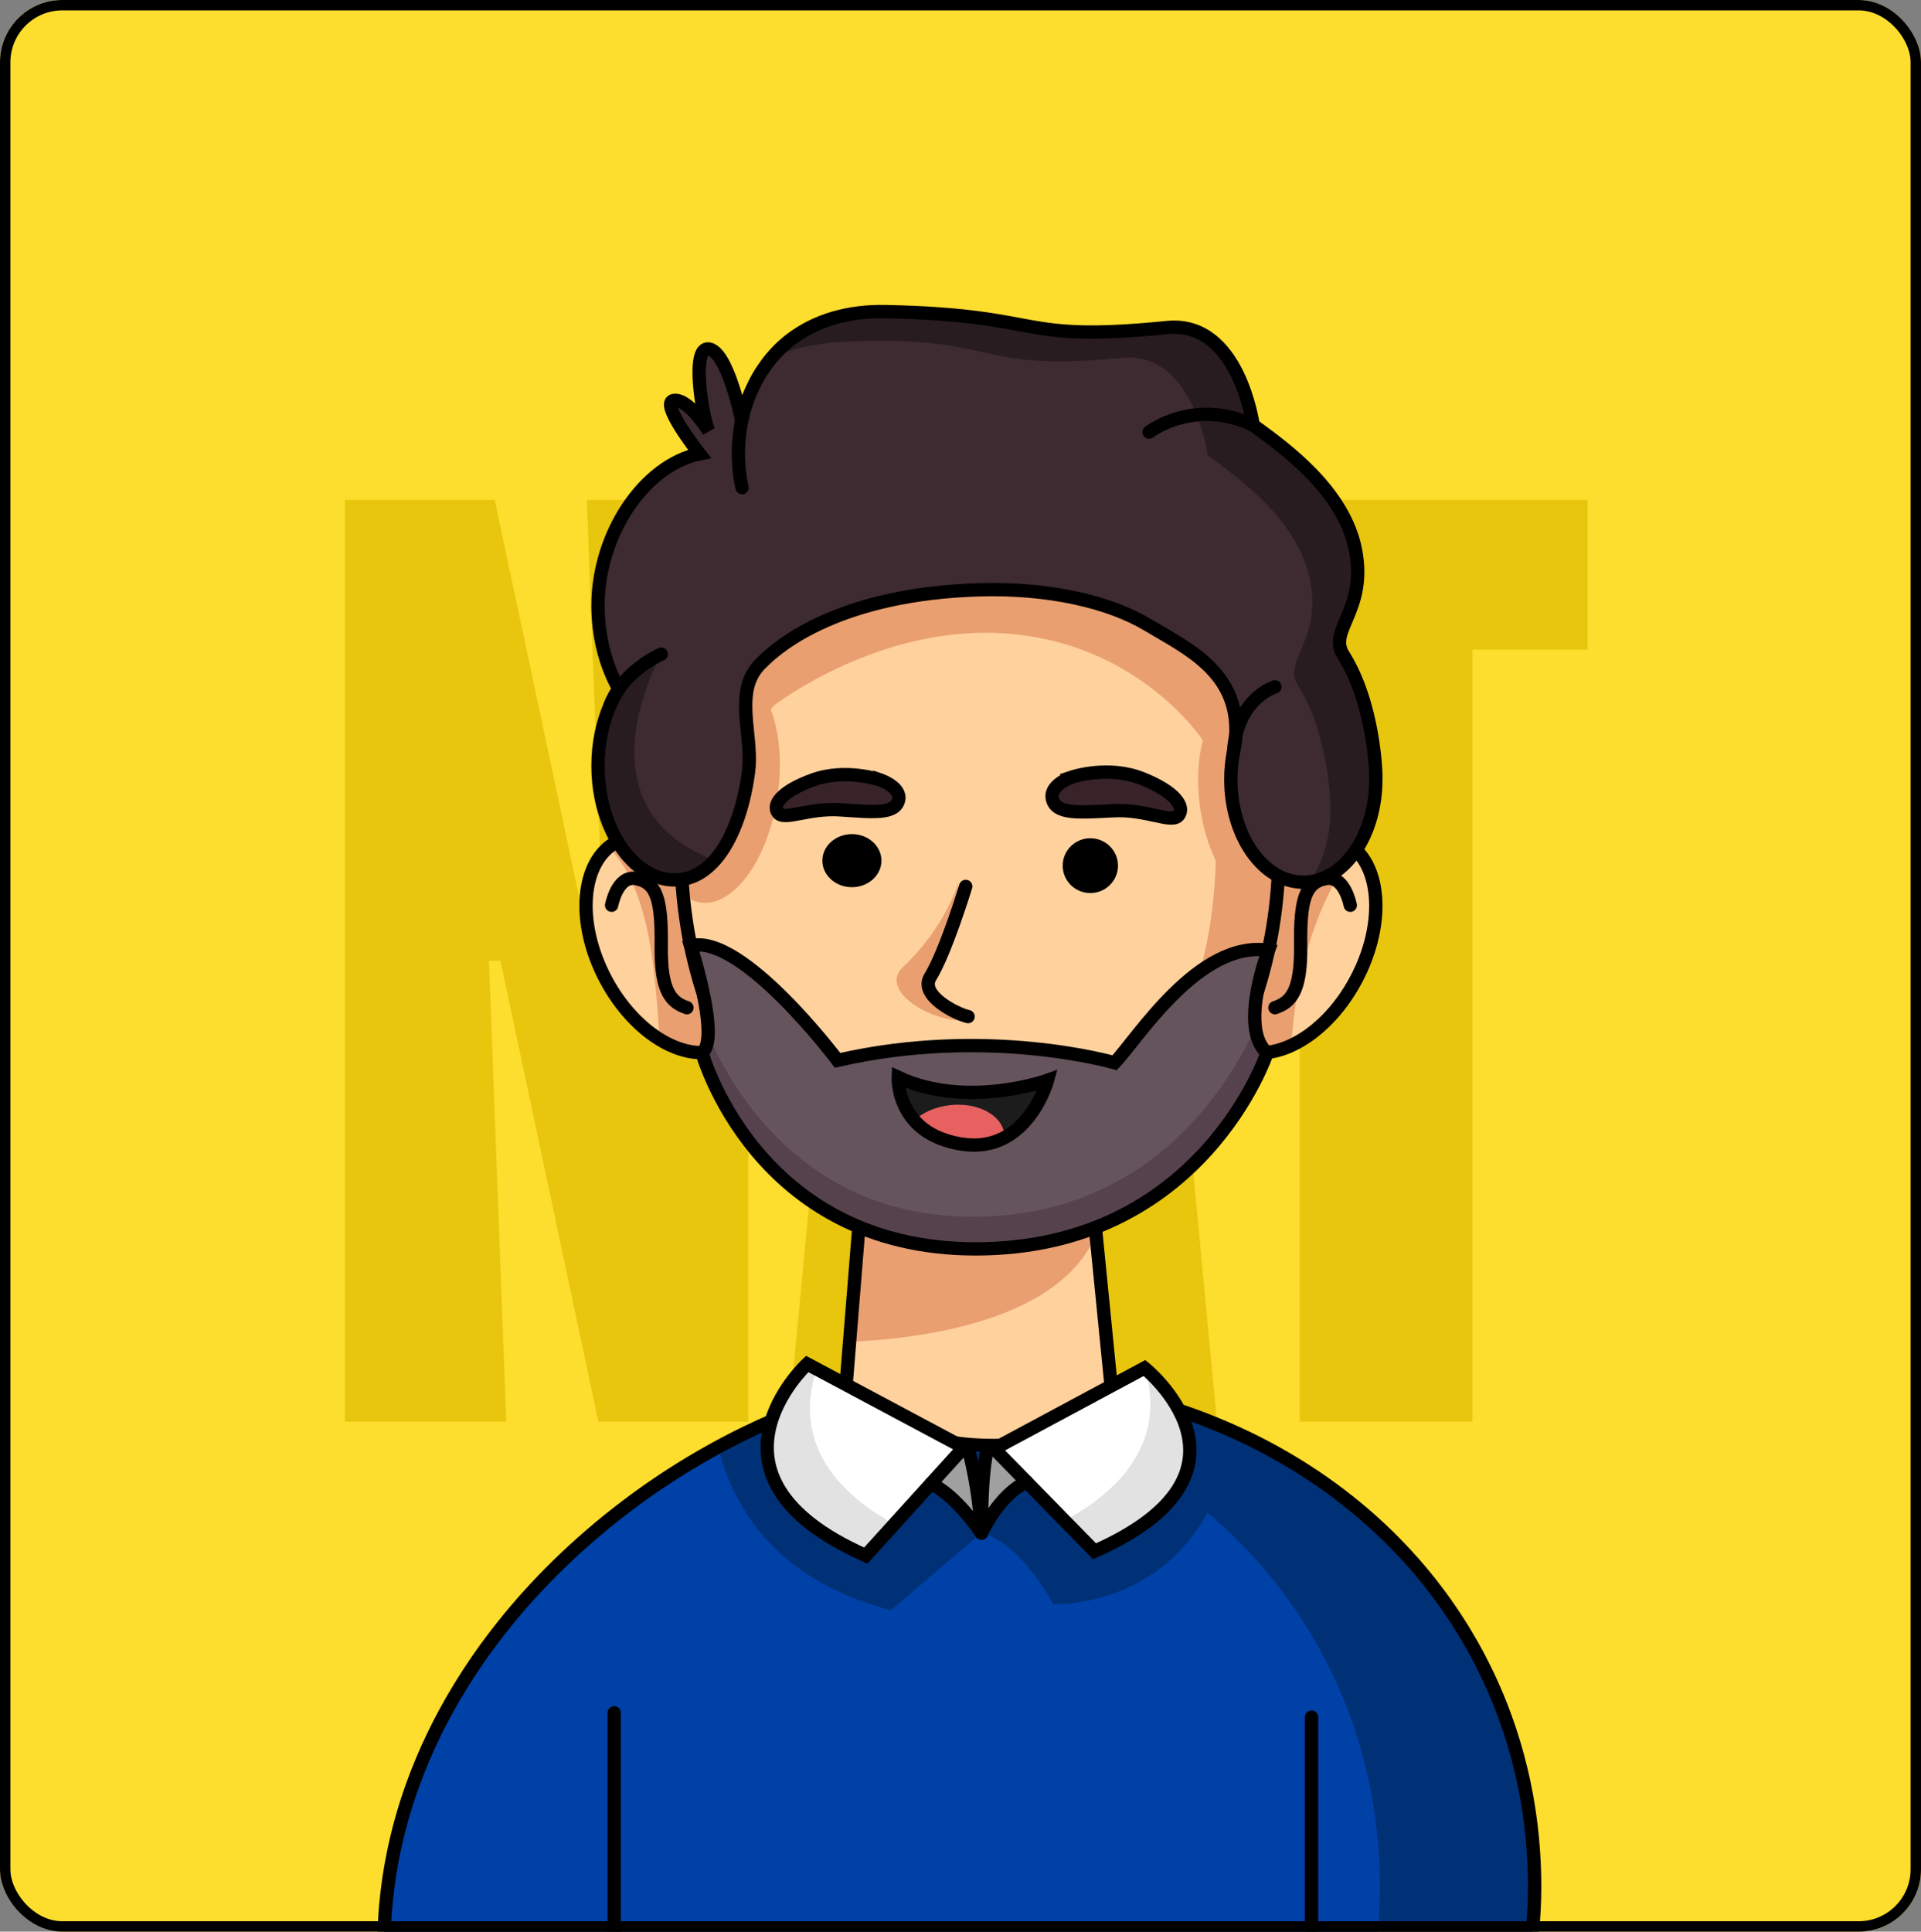 <svg width="370" height="372" viewBox="0 0 370 372" fill="none" xmlns="http://www.w3.org/2000/svg">
<rect x="0" y="0" width="370" height="372" fill="#808080" stroke="none"/>
<g clip-path="url(#clip0_476_1817)">
<rect x="-17" y="-16" width="404" height="405" fill="#FDDD2D"/>
<path d="M66.438 96.265V273.79H97.505L94.176 185.028H96.395L115.257 273.79H144.105V96.265H113.038L116.367 185.028H114.148L95.286 96.265H66.438ZM168.724 96.265L152.081 271.571V273.79H183.148L186.92 231.628H199.347L203.119 273.79H234.186V271.571L217.543 96.265H168.724ZM187.142 202.78L192.024 141.756H194.243L199.125 202.78H187.142ZM228.13 96.265V125.113H250.321V273.79H283.607V125.113H305.797V96.265H228.13Z" fill="#E8C60E"/>
<path d="M295.582 363.331C295.582 366.255 295.434 369.14 295.152 372H74C74.019 371.442 74.045 370.891 74.071 370.339C74.083 370.031 74.103 369.724 74.128 369.422C74.141 369.108 74.16 368.794 74.186 368.48C74.192 368.39 74.199 368.294 74.205 368.204C74.218 368.031 74.231 367.858 74.25 367.691C74.257 367.575 74.263 367.46 74.276 367.345C74.295 367.127 74.314 366.909 74.333 366.691C74.346 366.524 74.365 366.357 74.378 366.19C74.398 366.043 74.41 365.895 74.43 365.748C74.468 365.318 74.519 364.882 74.571 364.453C74.641 363.831 74.718 363.209 74.808 362.593C74.891 361.978 74.981 361.362 75.084 360.747C75.09 360.695 75.097 360.638 75.109 360.586C75.148 360.33 75.193 360.073 75.238 359.817C75.27 359.618 75.302 359.419 75.34 359.221C75.366 359.047 75.398 358.881 75.43 358.708C75.456 358.586 75.475 358.457 75.507 358.329C75.571 357.97 75.635 357.611 75.712 357.252C75.725 357.162 75.744 357.079 75.763 356.996C75.827 356.669 75.898 356.342 75.969 356.014C75.988 355.918 76.007 355.829 76.026 355.739C76.078 355.508 76.129 355.277 76.18 355.046C76.238 354.777 76.302 354.514 76.366 354.245C76.398 354.097 76.43 353.95 76.469 353.809C76.526 353.571 76.584 353.334 76.642 353.097C76.757 352.635 76.873 352.167 77.001 351.706C77.001 351.686 77.007 351.674 77.014 351.654C77.155 351.109 77.302 350.571 77.463 350.032C77.469 350 77.475 349.968 77.488 349.936C77.495 349.91 77.501 349.891 77.507 349.865C77.629 349.429 77.757 348.993 77.892 348.557C77.943 348.384 78.001 348.205 78.052 348.031C78.129 347.788 78.206 347.538 78.283 347.294C78.373 347.006 78.469 346.717 78.559 346.435C78.591 346.339 78.623 346.242 78.655 346.153C78.816 345.672 78.976 345.184 79.149 344.71C79.213 344.505 79.29 344.306 79.361 344.107C79.508 343.684 79.662 343.261 79.822 342.844C79.925 342.562 80.027 342.286 80.136 342.011C80.136 341.978 80.156 341.946 80.168 341.921C80.252 341.709 80.335 341.498 80.412 341.286C80.726 340.484 81.053 339.689 81.387 338.901C81.521 338.574 81.662 338.247 81.803 337.926C81.874 337.759 81.945 337.593 82.022 337.432C82.188 337.041 82.368 336.656 82.541 336.265C82.605 336.124 82.669 335.977 82.74 335.836C82.894 335.502 83.054 335.162 83.214 334.829C83.24 334.758 83.272 334.694 83.31 334.624C83.342 334.553 83.374 334.483 83.413 334.412C83.58 334.053 83.753 333.694 83.932 333.341C84.182 332.835 84.439 332.328 84.695 331.828C84.804 331.617 84.913 331.405 85.022 331.2C85.272 330.725 85.529 330.251 85.779 329.776C85.856 329.635 85.933 329.494 86.01 329.359C86.093 329.206 86.177 329.058 86.26 328.911C86.382 328.693 86.504 328.475 86.625 328.257C86.638 328.231 86.645 328.212 86.657 328.192C86.747 328.032 86.843 327.872 86.933 327.712C87.061 327.481 87.196 327.256 87.324 327.032C87.741 326.32 88.164 325.608 88.594 324.903C88.761 324.634 88.927 324.364 89.094 324.102C89.793 322.973 90.517 321.857 91.261 320.754C91.466 320.453 91.672 320.145 91.883 319.844C91.967 319.716 92.056 319.587 92.146 319.459C92.358 319.151 92.569 318.85 92.787 318.549C92.909 318.376 93.025 318.209 93.147 318.042C93.243 317.907 93.339 317.779 93.429 317.645C93.461 317.613 93.486 317.574 93.505 317.536C93.602 317.407 93.698 317.273 93.794 317.144C94.012 316.85 94.23 316.555 94.448 316.26C94.544 316.125 94.647 315.99 94.749 315.856C94.871 315.695 94.987 315.541 95.109 315.381C96.038 314.156 96.987 312.951 97.962 311.765C98.045 311.662 98.129 311.56 98.212 311.457C98.321 311.329 98.43 311.2 98.533 311.072C98.654 310.931 98.77 310.79 98.892 310.649C98.949 310.572 99.013 310.502 99.078 310.425C99.257 310.213 99.43 310.008 99.61 309.803C99.873 309.495 100.136 309.193 100.399 308.886C100.623 308.629 100.841 308.379 101.065 308.129C101.232 307.943 101.399 307.751 101.566 307.565C101.649 307.475 101.726 307.392 101.803 307.302C101.809 307.289 101.822 307.283 101.835 307.27C102.181 306.885 102.527 306.5 102.88 306.122C103.483 305.468 104.092 304.827 104.707 304.186C105.066 303.814 105.426 303.448 105.791 303.083C105.881 302.987 105.977 302.89 106.073 302.794C106.4 302.461 106.727 302.14 107.054 301.82L107.471 301.403C107.631 301.243 107.785 301.089 107.946 300.941C108.382 300.518 108.818 300.101 109.254 299.691C109.504 299.454 109.754 299.216 110.01 298.985C110.177 298.825 110.35 298.665 110.523 298.517C110.6 298.44 110.677 298.37 110.76 298.299C110.895 298.171 111.03 298.049 111.164 297.927C111.53 297.594 111.895 297.261 112.267 296.94C112.806 296.459 113.357 295.978 113.902 295.51C114.454 295.036 115.005 294.568 115.563 294.106C115.614 294.061 115.659 294.022 115.711 293.984C116.127 293.638 116.544 293.292 116.967 292.952C117.096 292.843 117.23 292.74 117.365 292.631C117.621 292.426 117.884 292.214 118.147 292.009C118.372 291.83 118.596 291.65 118.827 291.47C118.865 291.445 118.897 291.413 118.936 291.387C119.231 291.15 119.532 290.919 119.834 290.688C120.103 290.477 120.379 290.271 120.648 290.073C121.103 289.72 121.565 289.38 122.026 289.04C122.142 288.951 122.257 288.867 122.373 288.784C122.469 288.713 122.565 288.643 122.661 288.572C122.757 288.502 122.854 288.431 122.956 288.361C123.116 288.239 123.277 288.123 123.444 288.008C123.662 287.848 123.886 287.687 124.11 287.527C124.219 287.45 124.335 287.373 124.444 287.29L125.521 286.54C125.656 286.443 125.797 286.347 125.944 286.251C126.028 286.193 126.111 286.136 126.194 286.084C126.316 285.995 126.444 285.911 126.566 285.821C126.816 285.655 127.066 285.488 127.316 285.321C127.656 285.09 128.002 284.866 128.349 284.635C128.374 284.616 128.406 284.597 128.432 284.577C128.759 284.366 129.08 284.154 129.407 283.949C129.452 283.917 129.503 283.891 129.548 283.859C129.958 283.596 130.375 283.334 130.792 283.071C130.926 282.987 131.061 282.904 131.196 282.821C131.33 282.731 131.465 282.647 131.606 282.564C131.824 282.429 132.042 282.295 132.267 282.16C132.459 282.038 132.651 281.923 132.837 281.807C132.888 281.782 132.94 281.75 132.991 281.718C133.139 281.628 133.286 281.545 133.433 281.455C133.542 281.391 133.652 281.32 133.767 281.256C134.19 281.006 134.613 280.756 135.043 280.512C135.473 280.256 135.909 280.012 136.338 279.775C136.614 279.608 136.89 279.454 137.165 279.307C137.3 279.23 137.428 279.159 137.563 279.089C137.71 279.005 137.858 278.922 138.012 278.845C138.14 278.768 138.262 278.704 138.39 278.64C138.435 278.608 138.48 278.582 138.525 278.563C138.832 278.396 139.14 278.23 139.448 278.069C139.628 277.973 139.807 277.877 139.993 277.781C140.243 277.646 140.493 277.518 140.743 277.39H140.75C140.916 277.3 141.083 277.21 141.256 277.127C141.526 276.986 141.795 276.851 142.071 276.716C142.475 276.511 142.885 276.306 143.295 276.107C144.225 275.652 145.155 275.209 146.085 274.78C146.303 274.677 146.521 274.581 146.739 274.485C147.425 274.171 148.111 273.863 148.797 273.574C149.175 273.408 149.553 273.247 149.932 273.087C150.175 272.984 150.419 272.882 150.663 272.779C150.746 272.747 150.829 272.709 150.913 272.677C151.035 272.632 151.15 272.58 151.265 272.536C151.528 272.427 151.791 272.318 152.054 272.221C152.112 272.189 152.17 272.17 152.227 272.151C152.612 271.991 153.003 271.843 153.388 271.696C153.599 271.612 153.805 271.529 154.016 271.452C154.17 271.394 154.33 271.337 154.484 271.279C154.645 271.215 154.805 271.157 154.965 271.099C155.177 271.016 155.388 270.939 155.6 270.868C155.773 270.804 155.953 270.74 156.132 270.676C156.196 270.65 156.267 270.625 156.331 270.606C156.645 270.49 156.953 270.381 157.267 270.279C157.267 270.279 157.274 270.279 157.28 270.272C157.415 270.227 157.556 270.176 157.69 270.131C160.46 269.182 163.211 268.361 165.93 267.675C167.745 267.22 169.841 267.188 172.066 267.393C178.151 267.957 185.14 270.266 189.61 270.266C190.604 270.266 191.527 270.195 192.399 270.08C198.676 269.246 202.216 265.886 208.743 267.002C212.488 267.643 216.13 268.432 219.676 269.381C219.9 269.432 220.131 269.496 220.356 269.56C220.702 269.65 221.054 269.746 221.394 269.849C221.817 269.964 222.241 270.086 222.664 270.208C222.882 270.266 223.093 270.33 223.305 270.4C223.901 270.574 224.498 270.759 225.088 270.945C225.184 270.971 225.274 271.003 225.37 271.035C225.934 271.215 226.498 271.394 227.056 271.587C227.434 271.708 227.813 271.837 228.185 271.971C228.415 272.048 228.646 272.125 228.877 272.215C229.275 272.35 229.679 272.491 230.07 272.638C230.564 272.818 231.051 273.004 231.538 273.19C231.718 273.254 231.897 273.324 232.07 273.395C232.506 273.562 232.942 273.735 233.378 273.914C233.667 274.023 233.949 274.139 234.231 274.26C234.719 274.459 235.206 274.658 235.693 274.87C235.879 274.947 236.071 275.03 236.257 275.113C236.636 275.274 237.014 275.44 237.386 275.613C237.424 275.626 237.457 275.639 237.495 275.665C237.822 275.806 238.149 275.953 238.47 276.101C238.675 276.19 238.874 276.287 239.072 276.389C239.534 276.594 239.983 276.812 240.438 277.03C242.496 278.031 244.51 279.082 246.465 280.198C246.805 280.384 247.145 280.583 247.485 280.782C247.87 281.006 248.254 281.23 248.639 281.461C249.306 281.852 249.96 282.256 250.608 282.667C250.909 282.853 251.204 283.039 251.499 283.231C252.185 283.667 252.865 284.116 253.532 284.571C253.974 284.872 254.416 285.174 254.852 285.482C255.41 285.873 255.968 286.264 256.513 286.668C257.065 287.065 257.603 287.469 258.142 287.88C258.68 288.29 259.213 288.7 259.738 289.124C260.213 289.502 260.687 289.88 261.149 290.265C261.553 290.592 261.944 290.919 262.335 291.259C262.637 291.509 262.938 291.765 263.233 292.028C263.611 292.355 263.983 292.682 264.349 293.016C264.836 293.452 265.311 293.888 265.785 294.33L265.823 294.369C266.292 294.805 266.76 295.254 267.221 295.702C267.273 295.754 267.324 295.799 267.375 295.85C267.766 296.235 268.151 296.613 268.529 297.004C268.626 297.1 268.728 297.203 268.818 297.299C269.164 297.645 269.504 297.998 269.831 298.351C270.152 298.684 270.466 299.018 270.774 299.357C271.312 299.941 271.844 300.524 272.364 301.121C272.582 301.364 272.8 301.614 273.011 301.864C273.274 302.172 273.537 302.48 273.794 302.788C274.044 303.083 274.287 303.378 274.531 303.679C274.563 303.711 274.589 303.75 274.614 303.782C274.909 304.147 275.211 304.519 275.506 304.891C275.589 304.994 275.672 305.103 275.749 305.205C276.019 305.551 276.288 305.898 276.551 306.244C277.205 307.097 277.84 307.962 278.455 308.834C278.757 309.264 279.052 309.694 279.347 310.123C279.616 310.521 279.885 310.918 280.148 311.316C280.238 311.438 280.315 311.566 280.392 311.688C280.629 312.053 280.866 312.412 281.097 312.778C281.668 313.676 282.219 314.58 282.751 315.497C282.989 315.894 283.219 316.292 283.444 316.696C283.502 316.785 283.553 316.875 283.604 316.965C283.822 317.356 284.034 317.747 284.252 318.145C284.316 318.26 284.38 318.376 284.444 318.497C284.637 318.863 284.835 319.228 285.028 319.6C285.073 319.684 285.111 319.761 285.149 319.844C285.605 320.722 286.047 321.614 286.477 322.505C286.932 323.46 287.368 324.429 287.791 325.397C287.996 325.865 288.195 326.333 288.394 326.807C288.426 326.891 288.465 326.968 288.497 327.051C288.67 327.481 288.843 327.91 289.016 328.34C289.407 329.327 289.779 330.328 290.132 331.328C290.266 331.693 290.388 332.053 290.51 332.418C290.587 332.63 290.657 332.841 290.728 333.053C290.875 333.489 291.017 333.925 291.151 334.361C291.318 334.867 291.472 335.38 291.626 335.893C292.107 337.49 292.536 339.106 292.927 340.741C292.998 341.029 293.068 341.324 293.139 341.619C293.261 342.152 293.383 342.69 293.492 343.222C293.607 343.742 293.71 344.255 293.806 344.774C293.985 345.685 294.152 346.595 294.3 347.518C294.389 348.051 294.473 348.589 294.55 349.128C294.62 349.583 294.684 350.038 294.742 350.5C294.8 350.91 294.851 351.327 294.896 351.738C295.056 353.046 295.184 354.36 295.281 355.681C295.319 356.13 295.351 356.572 295.377 357.021C295.415 357.547 295.447 358.066 295.467 358.592C295.486 359.009 295.505 359.419 295.518 359.836C295.524 360.009 295.531 360.182 295.537 360.355C295.55 360.734 295.556 361.112 295.563 361.49C295.575 362.106 295.582 362.715 295.582 363.331Z" fill="#003177"/>
<path d="M265.779 363.33C265.779 366.254 265.631 369.139 265.349 371.999H74C74.019 371.441 74.045 370.89 74.071 370.339C74.083 370.031 74.103 369.723 74.128 369.422C74.141 369.107 74.16 368.793 74.186 368.479C74.205 368.216 74.224 367.953 74.25 367.69C74.257 367.588 74.263 367.485 74.269 367.383C74.269 367.37 74.276 367.357 74.276 367.344C74.295 367.126 74.314 366.908 74.333 366.69C74.346 366.523 74.365 366.357 74.378 366.19C74.417 365.844 74.449 365.504 74.487 365.158C74.513 364.92 74.539 364.689 74.571 364.452C74.635 363.888 74.705 363.317 74.782 362.759C74.789 362.702 74.802 362.644 74.808 362.593C74.846 362.298 74.891 362.003 74.93 361.708C74.981 361.387 75.032 361.067 75.084 360.746C75.09 360.695 75.097 360.637 75.109 360.586C75.148 360.329 75.193 360.073 75.238 359.816C75.27 359.618 75.302 359.419 75.34 359.22C75.391 358.919 75.443 358.624 75.507 358.329C75.571 357.97 75.635 357.611 75.712 357.251C75.725 357.162 75.744 357.078 75.763 356.995C75.827 356.668 75.898 356.341 75.969 356.014C75.988 355.918 76.007 355.828 76.026 355.738C76.078 355.507 76.129 355.277 76.18 355.046C76.238 354.776 76.302 354.514 76.366 354.244C76.398 354.097 76.43 353.949 76.469 353.808C76.526 353.571 76.584 353.334 76.642 353.096C76.751 352.654 76.86 352.218 76.975 351.782C76.982 351.756 76.995 351.731 77.001 351.705C77.001 351.686 77.007 351.673 77.014 351.654C77.11 351.275 77.213 350.904 77.322 350.525C77.366 350.365 77.411 350.198 77.463 350.031C77.469 349.999 77.475 349.967 77.488 349.935C77.495 349.91 77.501 349.89 77.507 349.865C77.546 349.724 77.584 349.583 77.629 349.442C77.713 349.147 77.802 348.852 77.892 348.557C77.943 348.384 78.001 348.204 78.052 348.031C78.129 347.787 78.206 347.537 78.283 347.294C78.373 347.005 78.469 346.716 78.559 346.434C78.591 346.338 78.623 346.242 78.655 346.152C78.764 345.819 78.873 345.492 78.989 345.165C79.04 345.011 79.091 344.857 79.149 344.709C79.213 344.504 79.29 344.305 79.361 344.107C79.508 343.684 79.662 343.26 79.822 342.844C79.925 342.561 80.027 342.286 80.136 342.01C80.136 341.978 80.156 341.946 80.168 341.92C80.252 341.709 80.335 341.497 80.412 341.285C80.726 340.484 81.053 339.689 81.387 338.9C81.521 338.573 81.662 338.246 81.803 337.925C81.874 337.759 81.945 337.592 82.022 337.432C82.188 337.041 82.368 336.656 82.541 336.265C82.605 336.124 82.669 335.976 82.74 335.835C82.894 335.502 83.054 335.162 83.214 334.828C83.24 334.758 83.272 334.694 83.31 334.623C83.342 334.553 83.374 334.482 83.413 334.412C83.503 334.213 83.599 334.021 83.695 333.822C83.772 333.661 83.855 333.501 83.932 333.341C84.182 332.834 84.439 332.328 84.695 331.828C84.804 331.616 84.913 331.404 85.022 331.199C85.272 330.725 85.529 330.25 85.779 329.776C85.856 329.635 85.933 329.494 86.01 329.359C86.093 329.205 86.177 329.058 86.26 328.91C86.382 328.692 86.504 328.474 86.625 328.256C86.689 328.141 86.754 328.032 86.818 327.923C86.984 327.621 87.151 327.326 87.324 327.031C87.741 326.32 88.164 325.608 88.594 324.903C88.761 324.633 88.927 324.364 89.094 324.101C89.793 322.973 90.517 321.857 91.261 320.754C91.466 320.453 91.672 320.145 91.883 319.843C91.967 319.715 92.056 319.587 92.146 319.459C92.358 319.151 92.569 318.85 92.787 318.548C92.909 318.375 93.025 318.208 93.147 318.042C93.243 317.907 93.339 317.779 93.429 317.644C93.461 317.612 93.486 317.574 93.505 317.535C93.563 317.465 93.615 317.388 93.672 317.317C93.711 317.259 93.749 317.202 93.794 317.144C94.012 316.849 94.23 316.554 94.448 316.259C94.544 316.124 94.647 315.99 94.749 315.855C94.871 315.695 94.987 315.541 95.109 315.381C96.038 314.156 96.987 312.95 97.962 311.764C98.045 311.662 98.129 311.559 98.212 311.456C98.321 311.328 98.43 311.2 98.533 311.072C98.654 310.931 98.77 310.79 98.892 310.648C98.949 310.572 99.013 310.501 99.078 310.424C99.257 310.212 99.43 310.007 99.61 309.802C99.873 309.494 100.136 309.193 100.399 308.885C100.623 308.629 100.841 308.379 101.065 308.129C101.232 307.943 101.399 307.75 101.566 307.564C101.649 307.475 101.726 307.391 101.803 307.301C101.809 307.289 101.822 307.282 101.835 307.269C102.181 306.885 102.527 306.5 102.88 306.122C103.483 305.468 104.092 304.826 104.707 304.185C105.066 303.813 105.426 303.448 105.791 303.082C105.881 302.986 105.977 302.89 106.073 302.794C106.4 302.46 106.727 302.14 107.054 301.819L107.471 301.402C107.542 301.338 107.612 301.268 107.683 301.203C107.766 301.107 107.856 301.024 107.946 300.941C108.311 300.588 108.677 300.235 109.048 299.889C109.113 299.818 109.183 299.754 109.254 299.69C109.504 299.453 109.754 299.216 110.01 298.985C110.177 298.825 110.35 298.664 110.523 298.517C110.6 298.44 110.677 298.369 110.76 298.299C110.895 298.171 111.03 298.049 111.164 297.927C111.53 297.593 111.895 297.26 112.267 296.939C112.806 296.459 113.357 295.978 113.902 295.51C114.454 295.035 115.005 294.567 115.563 294.105C115.614 294.06 115.659 294.022 115.711 293.983C116.127 293.637 116.544 293.291 116.967 292.951C117.096 292.842 117.23 292.74 117.365 292.631C117.621 292.425 117.884 292.214 118.147 292.009C118.372 291.829 118.596 291.649 118.827 291.47C118.865 291.444 118.897 291.412 118.936 291.387C119.231 291.149 119.532 290.919 119.834 290.688C120.103 290.476 120.379 290.271 120.648 290.072C121.103 289.719 121.565 289.38 122.026 289.04C122.142 288.95 122.257 288.867 122.373 288.783C122.469 288.713 122.565 288.642 122.661 288.572C122.757 288.501 122.854 288.431 122.956 288.36C123.116 288.238 123.277 288.123 123.444 288.007C123.662 287.847 123.886 287.687 124.11 287.527C124.219 287.45 124.335 287.373 124.444 287.289L125.521 286.539C125.656 286.443 125.797 286.347 125.944 286.251C126.149 286.103 126.355 285.962 126.566 285.821C126.816 285.654 127.066 285.487 127.316 285.321C127.656 285.09 128.002 284.866 128.349 284.635C128.374 284.615 128.406 284.596 128.432 284.577C128.657 284.436 128.875 284.288 129.099 284.154C129.202 284.083 129.304 284.013 129.407 283.949C129.452 283.917 129.503 283.891 129.548 283.859C129.958 283.596 130.375 283.333 130.792 283.07C130.926 282.987 131.061 282.903 131.196 282.82C131.33 282.73 131.465 282.647 131.606 282.564C131.824 282.429 132.042 282.294 132.267 282.16C132.401 282.076 132.536 281.993 132.67 281.916C132.773 281.845 132.882 281.781 132.991 281.717C133.139 281.627 133.286 281.544 133.433 281.454C133.542 281.39 133.652 281.32 133.767 281.256C134.19 281.005 134.613 280.755 135.043 280.512C135.473 280.255 135.909 280.012 136.338 279.774C136.614 279.608 136.89 279.454 137.165 279.306C137.3 279.229 137.428 279.159 137.563 279.088C137.71 279.005 137.858 278.922 138.012 278.845C138.14 278.768 138.262 278.704 138.39 278.639C138.435 278.607 138.48 278.582 138.525 278.562C138.832 278.396 139.14 278.229 139.448 278.069C139.628 277.973 139.807 277.876 139.993 277.78C140.243 277.646 140.493 277.517 140.743 277.389H140.75C140.916 277.299 141.083 277.209 141.256 277.126C141.526 276.985 141.795 276.85 142.071 276.716C142.475 276.511 142.885 276.305 143.295 276.107C144.225 275.651 145.155 275.209 146.085 274.779C146.303 274.677 146.521 274.581 146.739 274.484C147.425 274.17 148.111 273.862 148.797 273.574C149.175 273.407 149.553 273.247 149.932 273.087C150.175 272.984 150.419 272.881 150.663 272.779C150.746 272.747 150.829 272.708 150.913 272.676C151.035 272.631 151.15 272.58 151.265 272.535C151.528 272.426 151.791 272.317 152.054 272.221C152.112 272.189 152.17 272.17 152.227 272.15C152.612 271.99 153.003 271.843 153.388 271.695C153.599 271.612 153.805 271.528 154.016 271.451C154.17 271.394 154.33 271.336 154.484 271.278C154.645 271.214 154.805 271.156 154.965 271.099C155.177 271.015 155.388 270.938 155.6 270.868C155.773 270.804 155.953 270.74 156.132 270.676C156.196 270.65 156.267 270.624 156.331 270.605C156.645 270.49 156.953 270.381 157.267 270.278C157.267 270.278 157.274 270.278 157.28 270.272C157.415 270.227 157.556 270.175 157.69 270.131C157.703 270.131 157.722 270.137 157.735 270.137C158.473 270.214 159.165 270.265 159.806 270.265C162.621 270.265 164.885 269.72 166.956 269.066C168.732 268.502 170.361 267.854 172.066 267.393C174.118 266.835 176.279 266.546 178.934 267.001C183.569 267.797 188.064 268.822 192.399 270.079C193.066 270.272 193.733 270.47 194.393 270.676C209.045 275.17 221.862 282.204 232.436 291.175C253.596 309.116 265.779 334.803 265.779 363.33Z" fill="#0041A8"/>
<path d="M237.495 275.946C232.301 310.122 202.896 308.987 202.896 308.987C195.759 296.215 189.033 295.227 189.033 295.227L171.592 310.122C149.624 304.377 141.282 290.45 138.39 279.017C138.435 278.985 138.48 278.96 138.525 278.94C138.833 278.767 139.14 278.594 139.448 278.434C139.628 278.338 139.807 278.235 139.993 278.139C140.243 277.998 140.493 277.87 140.743 277.735H140.75C140.916 277.645 141.083 277.549 141.256 277.466C141.526 277.318 141.795 277.184 142.071 277.042C142.475 276.831 142.885 276.619 143.295 276.414C144.225 275.946 145.155 275.491 146.085 275.042C146.303 274.933 146.521 274.837 146.739 274.741C147.425 274.414 148.111 274.099 148.797 273.798C149.175 273.625 149.554 273.458 149.932 273.298C150.176 273.189 150.419 273.086 150.663 272.977C150.746 272.945 150.83 272.907 150.913 272.868C151.035 272.823 151.15 272.772 151.266 272.721C151.528 272.605 151.791 272.496 152.054 272.394C152.112 272.362 152.17 272.342 152.227 272.323C152.612 272.156 153.003 272.003 153.388 271.855C153.6 271.772 153.805 271.682 154.016 271.605C154.17 271.547 154.331 271.483 154.484 271.426C154.645 271.361 154.805 271.297 154.965 271.24C155.177 271.156 155.389 271.073 155.6 271.002C155.773 270.938 155.953 270.868 156.132 270.804C156.196 270.778 156.267 270.752 156.331 270.733C156.453 270.688 156.581 270.643 156.703 270.592C156.889 270.528 157.075 270.457 157.267 270.393C157.267 270.393 157.274 270.393 157.28 270.387C157.415 270.342 157.556 270.291 157.69 270.239C160.46 269.258 163.211 268.412 165.93 267.707C167.745 267.238 169.841 267.206 172.066 267.418C174.118 266.841 176.279 266.546 178.934 267.014C183.57 267.835 188.064 268.893 192.399 270.188C198.676 269.329 202.216 265.86 208.743 267.014C212.488 267.674 216.13 268.489 219.676 269.47C219.811 269.502 219.952 269.534 220.086 269.579C220.176 269.604 220.266 269.63 220.356 269.656C220.702 269.746 221.055 269.848 221.394 269.951C221.818 270.073 222.241 270.194 222.664 270.323C222.882 270.38 223.094 270.451 223.305 270.521C223.902 270.701 224.498 270.893 225.088 271.086C225.184 271.111 225.274 271.143 225.37 271.175C225.934 271.361 226.498 271.547 227.056 271.746C227.435 271.874 227.813 272.003 228.185 272.144C228.416 272.221 228.646 272.304 228.877 272.394C229.275 272.535 229.679 272.676 230.07 272.83C230.564 273.016 231.051 273.208 231.538 273.4C231.718 273.465 231.897 273.541 232.071 273.612C232.507 273.785 232.943 273.965 233.379 274.151C233.667 274.266 233.949 274.381 234.231 274.51C234.719 274.715 235.206 274.92 235.693 275.138C235.879 275.215 236.072 275.305 236.258 275.388C236.636 275.555 237.014 275.728 237.386 275.901C237.425 275.914 237.457 275.927 237.495 275.952V275.946Z" fill="#003177"/>
<path d="M252.615 330.68V371.999" stroke="black" stroke-width="2.565" stroke-miterlimit="10" stroke-linecap="round"/>
<path d="M118.294 329.859V372" stroke="black" stroke-width="2.565" stroke-miterlimit="10" stroke-linecap="round"/>
<path d="M295.582 363.33C295.582 366.254 295.434 369.139 295.152 371.999H74C74.019 371.441 74.045 370.889 74.071 370.338C74.083 370.03 74.103 369.723 74.128 369.421C74.141 369.107 74.16 368.793 74.186 368.479C74.192 368.389 74.199 368.293 74.205 368.203C74.224 367.927 74.25 367.658 74.269 367.382C74.269 367.369 74.276 367.356 74.276 367.344C74.295 367.126 74.314 366.908 74.333 366.69C74.359 366.375 74.391 366.061 74.43 365.747C74.442 365.548 74.468 365.349 74.487 365.157C74.513 364.92 74.539 364.689 74.571 364.452C74.635 363.888 74.705 363.317 74.782 362.759C74.834 362.406 74.879 362.06 74.93 361.707C74.981 361.387 75.032 361.066 75.084 360.746C75.09 360.694 75.097 360.637 75.109 360.585C75.148 360.329 75.193 360.072 75.238 359.816C75.27 359.617 75.302 359.418 75.34 359.22C75.366 359.046 75.398 358.88 75.43 358.707C75.52 358.219 75.616 357.732 75.712 357.251C75.725 357.161 75.744 357.078 75.763 356.995C75.827 356.668 75.898 356.34 75.969 356.013C75.988 355.917 76.007 355.828 76.026 355.738C76.078 355.507 76.129 355.276 76.18 355.045C76.238 354.776 76.302 354.513 76.366 354.244C76.398 354.096 76.43 353.949 76.469 353.808C76.526 353.57 76.584 353.333 76.642 353.096C76.751 352.654 76.86 352.218 76.975 351.781C76.988 351.737 77.001 351.698 77.014 351.653C77.11 351.275 77.213 350.903 77.322 350.525C77.373 350.332 77.43 350.134 77.488 349.935C77.495 349.909 77.501 349.89 77.507 349.864C77.546 349.723 77.584 349.582 77.629 349.441C77.713 349.146 77.802 348.851 77.892 348.556C77.943 348.383 78.001 348.204 78.052 348.03C78.129 347.787 78.206 347.537 78.283 347.293C78.373 347.004 78.469 346.716 78.559 346.434C78.591 346.338 78.623 346.241 78.655 346.152C78.764 345.818 78.873 345.491 78.989 345.164C79.04 345.01 79.091 344.856 79.149 344.709C79.213 344.504 79.29 344.305 79.361 344.106C79.508 343.683 79.662 343.26 79.822 342.843C79.925 342.561 80.027 342.285 80.136 342.009C80.136 341.977 80.156 341.945 80.168 341.92C80.252 341.708 80.335 341.497 80.412 341.285C80.726 340.483 81.053 339.688 81.387 338.9C81.521 338.573 81.662 338.246 81.803 337.925C81.874 337.758 81.945 337.592 82.022 337.431C82.188 337.04 82.368 336.655 82.541 336.264C82.605 336.123 82.669 335.976 82.74 335.835C82.894 335.501 83.054 335.161 83.214 334.828C83.24 334.757 83.272 334.693 83.31 334.623C83.439 334.353 83.567 334.091 83.695 333.821C83.772 333.661 83.855 333.501 83.932 333.34C84.182 332.834 84.439 332.327 84.695 331.827C84.804 331.616 84.913 331.404 85.022 331.199C85.272 330.724 85.529 330.25 85.779 329.775C85.856 329.634 85.933 329.493 86.01 329.358C86.093 329.205 86.177 329.057 86.26 328.91C86.382 328.692 86.504 328.474 86.625 328.256C86.638 328.23 86.645 328.211 86.657 328.191C86.709 328.102 86.76 328.012 86.818 327.922C86.85 327.852 86.895 327.781 86.933 327.711C87.061 327.48 87.196 327.255 87.324 327.031C87.741 326.319 88.164 325.607 88.594 324.902C88.761 324.633 88.927 324.363 89.094 324.101C89.793 322.972 90.517 321.856 91.261 320.753C91.466 320.452 91.672 320.144 91.883 319.843C91.967 319.715 92.056 319.586 92.146 319.458C92.358 319.15 92.569 318.849 92.787 318.548C92.909 318.375 93.025 318.208 93.147 318.041C93.243 317.906 93.339 317.778 93.429 317.644C93.512 317.535 93.589 317.426 93.672 317.317C93.711 317.259 93.749 317.201 93.794 317.143C94.012 316.848 94.23 316.554 94.448 316.259C94.544 316.124 94.647 315.989 94.749 315.855C94.871 315.694 94.987 315.54 95.109 315.38C96.038 314.155 96.987 312.95 97.962 311.764C98.045 311.661 98.129 311.559 98.212 311.456C98.321 311.328 98.43 311.199 98.533 311.071C98.654 310.93 98.77 310.789 98.892 310.648C98.949 310.571 99.013 310.501 99.078 310.424C99.257 310.212 99.43 310.007 99.61 309.802C99.873 309.494 100.136 309.192 100.399 308.885C100.623 308.628 100.841 308.378 101.065 308.128C101.232 307.942 101.399 307.75 101.566 307.564C101.649 307.474 101.726 307.391 101.803 307.301C101.809 307.288 101.822 307.282 101.835 307.269C102.181 306.884 102.527 306.499 102.88 306.121C103.483 305.467 104.092 304.826 104.707 304.185C105.066 303.813 105.426 303.447 105.791 303.082C105.881 302.986 105.977 302.889 106.073 302.793C106.4 302.46 106.727 302.139 107.054 301.819L107.471 301.402C107.542 301.338 107.612 301.267 107.683 301.203C108.131 300.761 108.587 300.325 109.048 299.889C109.536 299.427 110.029 298.965 110.523 298.516C110.6 298.439 110.677 298.369 110.76 298.298C111.261 297.837 111.761 297.388 112.267 296.939C112.806 296.458 113.357 295.977 113.902 295.509C114.454 295.035 115.005 294.567 115.563 294.105C115.614 294.06 115.659 294.021 115.711 293.983C116.127 293.637 116.544 293.291 116.967 292.951C117.096 292.842 117.23 292.739 117.365 292.63C117.621 292.425 117.884 292.213 118.147 292.008C118.372 291.829 118.596 291.649 118.827 291.469C118.865 291.444 118.897 291.412 118.936 291.386C119.506 290.937 120.071 290.501 120.648 290.072C121.103 289.719 121.565 289.379 122.026 289.039C122.142 288.95 122.257 288.866 122.373 288.783C122.469 288.712 122.565 288.642 122.661 288.571C122.757 288.501 122.854 288.43 122.956 288.36C123.116 288.238 123.277 288.122 123.444 288.007C123.662 287.847 123.886 287.686 124.11 287.526C124.219 287.449 124.335 287.372 124.444 287.289L125.521 286.539C125.656 286.442 125.797 286.346 125.944 286.25C126.028 286.192 126.111 286.135 126.194 286.083C126.566 285.827 126.938 285.57 127.316 285.32C127.656 285.089 128.002 284.865 128.349 284.634C128.599 284.474 128.849 284.307 129.099 284.153C129.202 284.083 129.304 284.012 129.407 283.948C129.452 283.916 129.503 283.89 129.548 283.858C129.958 283.595 130.375 283.333 130.792 283.07C130.926 282.986 131.061 282.903 131.196 282.82C131.33 282.73 131.465 282.646 131.606 282.563C131.824 282.428 132.042 282.294 132.267 282.159C132.401 282.076 132.536 281.992 132.67 281.915C132.722 281.877 132.779 281.845 132.837 281.806C132.888 281.781 132.94 281.749 132.991 281.717C133.139 281.627 133.286 281.544 133.433 281.454C133.542 281.39 133.652 281.319 133.767 281.255C134.19 281.005 134.613 280.755 135.043 280.511C135.473 280.255 135.909 280.011 136.338 279.774C136.614 279.607 136.89 279.453 137.165 279.306C137.3 279.229 137.428 279.158 137.563 279.088C137.71 279.004 137.858 278.921 138.012 278.844C138.134 278.767 138.262 278.703 138.39 278.633C138.435 278.607 138.48 278.581 138.525 278.562C138.832 278.395 139.14 278.229 139.448 278.068C139.628 277.972 139.807 277.876 139.993 277.78C140.243 277.645 140.493 277.517 140.743 277.389H140.75C140.916 277.299 141.083 277.209 141.256 277.126C141.526 276.985 141.795 276.85 142.071 276.715C142.475 276.51 142.885 276.305 143.295 276.106C144.225 275.651 145.155 275.208 146.085 274.779C146.303 274.676 146.521 274.58 146.739 274.484C147.425 274.17 148.111 273.862 148.797 273.573C149.175 273.407 149.553 273.246 149.932 273.086C150.175 272.983 150.419 272.881 150.663 272.778C150.746 272.746 150.829 272.708 150.913 272.676C151.035 272.631 151.15 272.579 151.265 272.535C151.528 272.426 151.791 272.317 152.054 272.22C152.112 272.188 152.17 272.169 152.227 272.15C152.612 271.99 153.003 271.842 153.388 271.695C153.599 271.611 153.805 271.528 154.016 271.451C154.17 271.393 154.33 271.336 154.484 271.278C154.645 271.214 154.805 271.156 154.965 271.098C155.177 271.015 155.388 270.938 155.6 270.867C155.773 270.803 155.953 270.739 156.132 270.675C156.196 270.649 156.267 270.624 156.331 270.605C156.453 270.56 156.581 270.515 156.703 270.47C156.889 270.406 157.075 270.342 157.267 270.278C157.267 270.278 157.274 270.278 157.28 270.271C157.434 270.226 157.581 270.181 157.735 270.136C160.698 269.258 163.814 268.995 166.956 269.066C174.201 269.207 181.575 271.092 187.526 271.092C189.917 271.092 192.194 270.925 194.393 270.675C203.466 269.656 211.199 267.245 219.676 269.38C219.81 269.412 219.952 269.444 220.086 269.482C220.176 269.508 220.266 269.534 220.356 269.559C220.702 269.649 221.054 269.745 221.394 269.848C221.817 269.963 222.241 270.085 222.664 270.207C222.882 270.265 223.093 270.329 223.305 270.399C223.901 270.573 224.498 270.758 225.088 270.944C225.184 270.97 225.274 271.002 225.37 271.034C225.934 271.214 226.498 271.393 227.056 271.586C227.434 271.707 227.813 271.836 228.185 271.97C228.415 272.047 228.646 272.124 228.877 272.214C229.275 272.349 229.679 272.49 230.07 272.637C230.564 272.817 231.051 273.003 231.538 273.189C231.718 273.253 231.897 273.323 232.07 273.394C232.506 273.561 232.942 273.734 233.378 273.913C233.667 274.022 233.949 274.138 234.231 274.259C234.719 274.458 235.206 274.657 235.693 274.869C235.879 274.946 236.071 275.029 236.257 275.112C236.636 275.273 237.014 275.439 237.386 275.612C237.424 275.625 237.457 275.638 237.495 275.664C237.822 275.805 238.149 275.952 238.47 276.1C238.675 276.189 238.874 276.286 239.072 276.388C239.534 276.593 239.983 276.811 240.438 277.029C242.496 278.03 244.51 279.081 246.465 280.197C246.805 280.383 247.145 280.582 247.485 280.781C247.87 281.005 248.254 281.229 248.639 281.46C249.306 281.851 249.96 282.255 250.608 282.666C250.909 282.852 251.204 283.038 251.499 283.23C252.185 283.666 252.865 284.115 253.532 284.57C253.974 284.871 254.416 285.173 254.852 285.481C255.41 285.872 255.968 286.263 256.513 286.667C257.065 287.064 257.603 287.468 258.142 287.879C258.68 288.289 259.213 288.699 259.738 289.123C260.213 289.501 260.687 289.879 261.149 290.264C261.553 290.591 261.944 290.918 262.335 291.258C262.637 291.508 262.938 291.764 263.233 292.027C263.611 292.354 263.983 292.681 264.349 293.015C264.836 293.451 265.311 293.887 265.785 294.329L265.823 294.368C266.292 294.804 266.76 295.253 267.221 295.701C267.273 295.753 267.324 295.798 267.375 295.849C267.766 296.234 268.151 296.612 268.529 297.003C268.626 297.099 268.728 297.202 268.818 297.298C269.164 297.644 269.504 297.997 269.831 298.35C270.152 298.683 270.466 299.017 270.774 299.356C271.312 299.94 271.844 300.523 272.364 301.12C272.582 301.363 272.8 301.613 273.011 301.863C273.274 302.171 273.537 302.479 273.794 302.787C274.044 303.082 274.287 303.377 274.531 303.678C274.563 303.71 274.589 303.749 274.614 303.781C274.909 304.146 275.211 304.518 275.506 304.89C275.589 304.993 275.672 305.102 275.749 305.204C276.019 305.55 276.288 305.897 276.551 306.243C277.205 307.096 277.84 307.961 278.455 308.833C278.757 309.263 279.052 309.693 279.347 310.122C279.616 310.52 279.885 310.917 280.148 311.315C280.238 311.437 280.315 311.565 280.392 311.687C280.629 312.052 280.866 312.411 281.097 312.777C281.668 313.675 282.226 314.579 282.751 315.496C282.989 315.893 283.219 316.291 283.444 316.695C283.502 316.784 283.553 316.874 283.604 316.964C283.822 317.355 284.034 317.746 284.252 318.144C284.316 318.259 284.38 318.375 284.444 318.496C284.637 318.862 284.835 319.227 285.028 319.599C285.073 319.683 285.111 319.76 285.149 319.843C285.605 320.721 286.047 321.613 286.477 322.504C286.932 323.459 287.374 324.421 287.791 325.396C287.996 325.864 288.195 326.332 288.394 326.806C288.426 326.89 288.465 326.967 288.497 327.05C288.67 327.48 288.843 327.909 289.016 328.339C289.407 329.326 289.779 330.32 290.132 331.327C290.266 331.692 290.388 332.052 290.51 332.417C290.587 332.629 290.657 332.84 290.728 333.052C290.875 333.488 291.017 333.924 291.151 334.36C291.318 334.866 291.472 335.379 291.626 335.892C292.107 337.489 292.536 339.105 292.927 340.74C292.998 341.028 293.068 341.323 293.139 341.618C293.261 342.151 293.383 342.689 293.492 343.221C293.607 343.741 293.71 344.254 293.806 344.773C293.985 345.684 294.152 346.594 294.3 347.517C294.389 348.05 294.473 348.588 294.55 349.127C294.62 349.582 294.684 350.037 294.742 350.499C294.8 350.909 294.851 351.326 294.896 351.737C295.056 353.045 295.184 354.359 295.281 355.68C295.319 356.129 295.351 356.571 295.377 357.02C295.415 357.546 295.447 358.065 295.467 358.591C295.486 359.008 295.505 359.418 295.518 359.835C295.524 360.008 295.531 360.181 295.537 360.354C295.55 360.733 295.556 361.111 295.563 361.489C295.575 362.105 295.582 362.714 295.582 363.33Z" stroke="black" stroke-width="2.565" stroke-miterlimit="10"/>
<path d="M215.328 272.342C214.578 272.759 213.815 273.201 213.026 273.676C198.772 282.255 173.368 278.1 164.224 270.63C163.564 270.092 162.878 269.598 162.179 269.162L162.608 264.622L163.532 254.773L166.391 224.277H209.769L211.154 236.262L214.668 266.648L215.328 272.349V272.342Z" fill="#FFD19D"/>
<path d="M211.154 237.686C204.133 254.318 177.978 257.794 163.532 258.416L166.392 224.271H209.769L211.154 237.686Z" fill="#E99F6F"/>
<path d="M162.775 269.111L166.391 224.277H209.769L214.668 273.573C214.668 273.573 186.249 286.93 162.775 269.111Z" stroke="black" stroke-width="2.565" stroke-miterlimit="10"/>
<path d="M261.251 188.549C258.039 194.653 253.397 199.18 248.709 201.335C245.022 203.04 241.303 203.278 238.238 201.662C237.822 201.444 237.43 201.194 237.059 200.918C231.179 196.59 230.627 185.529 236.039 175.263C238.174 171.204 240.951 167.838 243.945 165.408C248.991 161.304 254.679 159.849 259.052 162.151C259.802 162.548 260.488 163.035 261.097 163.619C266.15 168.357 266.381 178.816 261.251 188.549Z" fill="#FFD19D"/>
<path d="M261.097 163.619C259.937 165.158 258.622 167.107 257.289 169.499C253.518 176.289 249.639 186.651 248.709 201.335C245.022 203.04 241.303 203.278 238.238 201.662C237.822 201.444 237.43 201.194 237.059 200.918C238.899 191.281 241.701 176.866 243.945 165.408C248.991 161.304 254.679 159.849 259.052 162.151C259.802 162.548 260.488 163.035 261.097 163.619Z" fill="#E99F6F"/>
<path d="M261.251 188.549C258.039 194.653 253.397 199.18 248.709 201.335C245.022 203.04 241.303 203.278 238.238 201.662C237.822 201.444 237.43 201.194 237.059 200.918C231.179 196.59 230.627 185.529 236.039 175.263C238.174 171.204 240.951 167.838 243.945 165.408C248.991 161.304 254.679 159.849 259.052 162.151C259.802 162.548 260.488 163.035 261.097 163.619C266.15 168.357 266.381 178.816 261.251 188.549Z" stroke="black" stroke-width="2.565" stroke-miterlimit="10"/>
<path d="M260.071 174.339C260.071 174.339 258.994 168.53 255.377 169.197C251.331 169.947 250.414 173.384 250.517 182.136C250.62 190.889 248.645 193.031 245.561 194.063" stroke="black" stroke-width="2.565" stroke-miterlimit="10" stroke-linecap="round"/>
<path d="M139.628 201.628C146.589 197.96 147.573 186.141 141.824 175.228C136.075 164.315 125.771 158.442 118.81 162.109C111.848 165.777 110.864 177.597 116.613 188.509C122.362 199.422 132.666 205.295 139.628 201.628Z" fill="#FFD19D"/>
<path d="M117.775 163.619C118.936 165.158 120.468 166.998 121.584 169.499C125.06 177.264 126.118 185.523 127.047 200.206C130.734 201.912 137.569 203.278 140.634 201.662C141.051 201.444 141.442 201.194 141.814 200.918C139.974 191.281 137.172 176.866 134.928 165.408C129.881 161.304 124.194 159.849 119.821 162.151C119.071 162.548 118.385 163.035 117.775 163.619Z" fill="#E99F6F"/>
<path d="M139.628 201.628C146.589 197.96 147.573 186.141 141.824 175.228C136.075 164.315 125.771 158.442 118.81 162.109C111.848 165.777 110.864 177.597 116.613 188.509C122.362 199.422 132.666 205.295 139.628 201.628Z" stroke="black" stroke-width="2.565" stroke-miterlimit="10"/>
<path d="M117.801 174.34C117.801 174.34 118.878 168.531 122.494 169.198C126.54 169.948 127.457 173.385 127.355 182.137C127.252 190.89 129.227 193.032 132.311 194.064" stroke="black" stroke-width="2.565" stroke-miterlimit="10" stroke-linecap="round"/>
<path d="M246.337 163.806C246.337 166.781 246.196 169.711 245.92 172.597C244.753 184.837 241.175 196.135 235.808 205.728H235.802C225.382 224.361 208.192 236.519 188.757 236.519C186.705 236.519 184.678 236.384 182.684 236.115C181.838 236.006 180.998 235.871 180.164 235.711C179.953 235.672 179.741 235.627 179.53 235.583C179.267 235.531 179.01 235.48 178.754 235.416C178.658 235.397 178.561 235.377 178.472 235.352C178.157 235.288 177.843 235.211 177.529 235.127C177.138 235.038 176.753 234.935 176.375 234.826C176.183 234.775 175.99 234.723 175.804 234.666C175.516 234.582 175.227 234.499 174.939 234.403C174.4 234.242 173.874 234.063 173.348 233.877C172.951 233.742 172.553 233.595 172.162 233.447C171.739 233.287 171.316 233.12 170.899 232.947C169.995 232.575 169.104 232.178 168.225 231.755C167.879 231.588 167.526 231.415 167.186 231.235C166.808 231.049 166.436 230.85 166.064 230.645C165.731 230.466 165.397 230.286 165.07 230.094C164.82 229.953 164.577 229.812 164.333 229.664C164.006 229.478 163.692 229.28 163.371 229.081C163.14 228.94 162.916 228.799 162.685 228.645C160.351 227.151 158.107 225.458 155.972 223.579C155.651 223.303 155.343 223.021 155.029 222.739C154.715 222.451 154.394 222.156 154.087 221.854C153.772 221.559 153.465 221.258 153.157 220.95C152.849 220.642 152.541 220.335 152.24 220.02C151.938 219.706 151.637 219.392 151.342 219.065C151.041 218.744 150.752 218.424 150.457 218.09C149.88 217.449 149.322 216.795 148.777 216.128C148.482 215.769 148.194 215.41 147.905 215.038C147.63 214.686 147.354 214.333 147.085 213.974C146.854 213.666 146.616 213.346 146.379 213.031C146.071 212.602 145.764 212.172 145.462 211.736C145.347 211.569 145.231 211.396 145.116 211.23L145.103 211.217C144.981 211.037 144.86 210.851 144.738 210.672C144.488 210.293 144.238 209.909 143.988 209.524C143.744 209.146 143.5 208.754 143.263 208.363C143.019 207.972 142.782 207.581 142.551 207.183C142.314 206.786 142.083 206.388 141.859 205.984C141.628 205.58 141.403 205.177 141.185 204.766C140.512 203.541 139.877 202.285 139.281 201.002C139.127 200.682 138.98 200.355 138.826 200.028C138.582 199.495 138.345 198.957 138.114 198.412C137.928 197.976 137.742 197.533 137.563 197.091C137.377 196.648 137.204 196.206 137.03 195.757C136.857 195.308 136.684 194.853 136.517 194.404C136.351 193.949 136.19 193.494 136.03 193.032C135.87 192.577 135.71 192.115 135.562 191.653C135.408 191.192 135.261 190.724 135.113 190.256C134.818 189.319 134.549 188.377 134.292 187.421C134.03 186.466 133.786 185.504 133.561 184.53C133.459 184.087 133.356 183.645 133.26 183.202C133.241 183.138 133.228 183.068 133.215 183.004C133.113 182.535 133.016 182.061 132.92 181.586C132.824 181.093 132.728 180.599 132.638 180.099C132.548 179.605 132.465 179.105 132.382 178.598C132.298 178.098 132.221 177.592 132.144 177.092C131.991 176.078 131.862 175.059 131.753 174.033C131.708 173.616 131.664 173.199 131.619 172.776C131.593 172.488 131.567 172.199 131.542 171.911C131.51 171.596 131.484 171.289 131.465 170.974C131.375 169.884 131.311 168.788 131.266 167.685C131.247 167.339 131.234 166.993 131.227 166.64C131.215 166.281 131.208 165.922 131.202 165.563C131.189 164.979 131.183 164.396 131.183 163.806C131.183 163.216 131.189 162.581 131.202 161.972C131.208 161.478 131.221 160.984 131.24 160.491C131.247 160.356 131.253 160.228 131.26 160.1C131.279 159.587 131.298 159.074 131.33 158.567C131.394 157.464 131.471 156.374 131.574 155.284C131.76 153.29 132.003 151.315 132.318 149.372C132.465 148.455 132.625 147.538 132.798 146.634C132.895 146.128 132.997 145.628 133.1 145.127C133.1 145.121 133.106 145.108 133.106 145.095C133.222 144.563 133.337 144.031 133.459 143.505C133.561 143.056 133.664 142.614 133.773 142.165C133.824 141.966 133.876 141.761 133.927 141.562C134.267 140.222 134.639 138.901 135.036 137.6C135.113 137.35 135.19 137.106 135.267 136.862C135.395 136.458 135.524 136.054 135.658 135.657C135.825 135.15 135.998 134.644 136.178 134.137C136.389 133.534 136.614 132.938 136.838 132.342C136.986 131.944 137.139 131.547 137.3 131.155C137.454 130.771 137.607 130.386 137.768 130.001C138.024 129.399 138.281 128.796 138.544 128.199C138.749 127.738 138.96 127.283 139.172 126.827C139.371 126.404 139.576 125.981 139.781 125.558C139.82 125.481 139.865 125.397 139.897 125.32C140.108 124.891 140.326 124.468 140.544 124.044C140.781 123.583 141.025 123.134 141.269 122.685C141.519 122.223 141.782 121.762 142.038 121.3C142.282 120.87 142.532 120.447 142.782 120.03C143.481 118.863 144.212 117.722 144.962 116.606C145.18 116.279 145.405 115.959 145.629 115.638C145.853 115.318 146.078 114.997 146.309 114.683L147.001 113.74C147.456 113.138 147.925 112.535 148.399 111.951C148.425 111.926 148.444 111.9 148.463 111.874C148.681 111.599 148.912 111.323 149.136 111.054C149.156 111.034 149.168 111.015 149.181 110.996C149.342 110.804 149.502 110.618 149.662 110.432C149.739 110.335 149.822 110.246 149.906 110.149C150.419 109.56 150.938 108.982 151.464 108.412C151.708 108.149 151.958 107.886 152.214 107.623C152.477 107.347 152.74 107.078 153.003 106.815C153.766 106.046 154.548 105.302 155.343 104.59C155.401 104.539 155.459 104.488 155.51 104.436C155.766 104.212 156.023 103.981 156.286 103.763C156.568 103.519 156.85 103.276 157.132 103.045C157.703 102.57 158.274 102.109 158.857 101.66C159.152 101.435 159.441 101.217 159.736 100.999C159.768 100.974 159.806 100.948 159.838 100.922C160.101 100.73 160.358 100.544 160.627 100.358C161.813 99.505 163.031 98.717 164.275 97.986C164.583 97.8 164.897 97.62 165.211 97.441C165.545 97.248 165.885 97.062 166.218 96.883C167.065 96.428 167.924 95.998 168.783 95.594C169.033 95.479 169.283 95.363 169.533 95.248C170.04 95.023 170.553 94.805 171.059 94.6C171.348 94.478 171.636 94.363 171.931 94.254C172.431 94.055 172.938 93.876 173.438 93.703C173.791 93.574 174.143 93.459 174.496 93.35C174.624 93.305 174.753 93.26 174.887 93.222C175.266 93.106 175.644 92.991 176.022 92.882C176.458 92.76 176.894 92.638 177.337 92.529C177.773 92.414 178.215 92.311 178.658 92.215C179.074 92.119 179.491 92.035 179.908 91.952C179.953 91.939 180.004 91.933 180.055 91.92C180.421 91.849 180.793 91.785 181.165 91.728C181.671 91.638 182.178 91.561 182.684 91.497C184.678 91.227 186.705 91.093 188.757 91.093C198.131 91.093 206.98 93.921 214.802 98.941C222.215 103.693 228.704 110.412 233.833 118.556C237.956 125.102 241.207 132.56 243.362 140.658C245.292 147.929 246.337 155.714 246.337 163.806Z" fill="#E99F6F"/>
<path d="M234.18 163.805C234.18 168.217 233.866 172.538 233.269 176.732C233.269 176.751 233.263 176.77 233.263 176.79C230.692 194.788 222.882 210.485 211.885 221.264C203.645 229.349 193.617 234.671 182.678 236.114C181.832 236.005 180.992 235.87 180.158 235.71C179.946 235.672 179.735 235.627 179.523 235.582C179.26 235.531 179.004 235.479 178.747 235.415C178.651 235.396 178.555 235.377 178.465 235.351C178.151 235.287 177.837 235.21 177.523 235.127C177.132 235.037 176.747 234.934 176.369 234.825C176.176 234.774 175.984 234.723 175.798 234.665C175.509 234.582 175.221 234.498 174.932 234.402C174.394 234.242 173.868 234.062 173.342 233.876C172.945 233.742 172.547 233.594 172.156 233.447C171.733 233.286 171.309 233.12 170.893 232.947C169.989 232.575 169.097 232.177 168.219 231.754C167.873 231.587 167.52 231.414 167.18 231.235C166.802 231.049 166.43 230.85 166.058 230.645C165.724 230.465 165.391 230.286 165.064 230.093C164.814 229.952 164.57 229.811 164.327 229.664C164 229.478 163.685 229.279 163.365 229.08C163.134 228.939 162.91 228.798 162.679 228.644C160.345 227.15 158.101 225.457 155.965 223.579C155.645 223.303 155.337 223.021 155.023 222.739C154.709 222.45 154.388 222.155 154.08 221.854C153.766 221.559 153.458 221.257 153.15 220.95C152.843 220.642 152.535 220.334 152.233 220.02C151.932 219.706 151.631 219.391 151.336 219.064C151.034 218.744 150.746 218.423 150.451 218.09C149.88 217.449 149.322 216.795 148.771 216.128C148.476 215.769 148.187 215.41 147.899 215.038C147.623 214.685 147.348 214.332 147.078 213.973C146.847 213.665 146.61 213.345 146.373 213.031C146.065 212.601 145.757 212.171 145.456 211.735C145.341 211.569 145.225 211.396 145.11 211.229L145.097 211.216C144.975 211.037 144.853 210.851 144.731 210.671C144.481 210.293 144.231 209.908 143.981 209.523C143.737 209.145 143.494 208.754 143.257 208.363C143.013 207.972 142.776 207.58 142.545 207.183C142.308 206.785 142.077 206.388 141.852 205.984C141.622 205.58 141.397 205.176 141.179 204.765C140.512 203.541 139.877 202.284 139.275 201.002C139.121 200.681 138.973 200.354 138.819 200.027C138.576 199.495 138.339 198.956 138.108 198.411C137.922 197.975 137.736 197.533 137.556 197.09C137.37 196.648 137.197 196.205 137.024 195.757C136.851 195.308 136.678 194.852 136.511 194.404C136.344 193.948 136.184 193.493 136.024 193.031C135.863 192.576 135.703 192.114 135.556 191.653C135.402 191.191 135.254 190.723 135.107 190.255C134.818 189.319 134.543 188.376 134.286 187.421C134.023 186.465 133.78 185.504 133.555 184.529C133.453 184.087 133.35 183.644 133.254 183.202C133.235 183.138 133.222 183.067 133.209 183.003C133.106 182.535 133.01 182.06 132.914 181.586C132.818 181.092 132.722 180.598 132.632 180.098C132.542 179.604 132.459 179.104 132.375 178.598C132.292 178.098 132.215 177.591 132.138 177.091C131.991 176.078 131.862 175.058 131.747 174.032C131.702 173.616 131.657 173.199 131.612 172.776C131.587 172.487 131.561 172.199 131.535 171.91C131.503 171.596 131.478 171.288 131.458 170.974C131.369 169.884 131.305 168.787 131.26 167.684C131.24 167.338 131.228 166.992 131.221 166.639C131.208 166.28 131.202 165.921 131.195 165.562C131.183 164.979 131.176 164.395 131.176 163.805C131.176 163.215 131.183 162.58 131.195 161.971C131.195 161.478 131.215 160.984 131.234 160.49C131.234 160.355 131.247 160.227 131.253 160.099C131.272 159.586 131.292 159.073 131.324 158.566C131.388 157.464 131.465 156.374 131.567 155.283C131.837 152.347 132.247 149.455 132.792 146.634C132.888 146.127 132.991 145.627 133.093 145.127C133.093 145.127 133.1 145.107 133.1 145.095C133.215 144.562 133.331 144.03 133.453 143.504C133.555 143.056 133.658 142.613 133.767 142.164C133.818 141.966 133.869 141.76 133.921 141.562C134.26 140.221 134.632 138.901 135.03 137.599C135.107 137.349 135.184 137.105 135.261 136.862C135.389 136.458 135.517 136.054 135.652 135.656C135.819 135.15 135.992 134.643 136.171 134.136C136.383 133.534 136.607 132.937 136.832 132.341C136.979 131.943 137.133 131.546 137.293 131.155C137.447 130.77 137.601 130.385 137.761 130.001C138.018 129.398 138.274 128.795 138.537 128.199C138.743 127.737 138.954 127.282 139.166 126.827C139.364 126.403 139.57 125.98 139.775 125.557C139.813 125.48 139.858 125.397 139.89 125.32C140.102 124.89 140.32 124.467 140.538 124.044C140.775 123.582 141.019 123.133 141.262 122.684C141.513 122.223 141.775 121.761 142.032 121.299C142.276 120.87 142.526 120.447 142.776 120.03C143.475 118.863 144.206 117.722 144.956 116.606C145.174 116.279 145.398 115.958 145.623 115.638C145.847 115.317 146.071 114.996 146.302 114.682L146.995 113.74C147.457 113.137 147.918 112.541 148.393 111.951C148.418 111.925 148.438 111.899 148.457 111.874C148.675 111.598 148.906 111.322 149.13 111.053C149.149 111.034 149.162 111.014 149.175 110.995C149.419 110.707 149.656 110.425 149.9 110.149C150.412 109.559 150.932 108.982 151.458 108.411C151.701 108.148 151.951 107.885 152.208 107.622C152.471 107.347 152.734 107.077 152.997 106.815C153.76 106.045 154.542 105.308 155.337 104.59C155.395 104.538 155.452 104.487 155.504 104.436C155.76 104.211 156.017 103.98 156.28 103.762C156.562 103.519 156.844 103.275 157.126 103.044C157.697 102.57 158.267 102.108 158.851 101.659C159.146 101.435 159.434 101.217 159.729 100.999C160.024 100.781 160.319 100.569 160.62 100.358C161.813 99.511 163.025 98.722 164.269 97.985C164.577 97.799 164.891 97.62 165.205 97.44C165.539 97.248 165.878 97.062 166.212 96.882C167.058 96.427 167.917 95.997 168.777 95.593C169.027 95.478 169.277 95.363 169.527 95.247C170.033 95.023 170.546 94.805 171.053 94.6C171.341 94.478 171.63 94.362 171.925 94.253C172.425 94.055 172.932 93.875 173.432 93.702C173.784 93.574 174.137 93.458 174.49 93.349C174.618 93.304 174.746 93.259 174.881 93.221C175.259 93.106 175.638 92.99 176.016 92.881C176.452 92.759 176.888 92.637 177.33 92.528C177.766 92.413 178.209 92.31 178.651 92.214C179.068 92.118 179.485 92.035 179.902 91.951C179.946 91.939 179.998 91.932 180.049 91.919C180.415 91.849 180.786 91.785 181.158 91.727C181.665 91.637 182.171 91.56 182.678 91.496C189 92.336 195.015 94.459 200.555 97.665C220.394 109.142 234.18 134.438 234.18 163.805Z" fill="#FFD19D"/>
<path d="M231.692 142.595C231.692 142.595 218.374 122.063 190.084 121.864C167.481 121.711 149.207 135.766 149.207 135.766L140.756 144.653L138.435 121.781C138.435 121.781 167.097 106.443 167.558 106.443C168.02 106.443 222.862 107.681 223.33 107.835C223.798 107.989 240.059 124.724 240.059 124.724L231.692 142.588V142.595Z" fill="#E99F6F"/>
<path d="M246.337 162.677C246.337 165.999 246.209 169.269 245.959 172.488C245.388 172.898 244.773 173.187 244.131 173.353C238.848 174.706 233.115 167.179 231.314 156.528C229.518 145.884 232.34 136.157 237.617 134.804C239.637 134.291 241.733 135.067 243.644 136.837C245.395 144.954 246.337 153.643 246.337 162.671V162.677Z" fill="#E99F6F"/>
<path d="M131.683 161.504C131.683 165.293 131.837 169.025 132.131 172.699C132.811 173.167 133.542 173.501 134.312 173.687C140.595 175.232 147.424 166.64 149.566 154.495C151.701 142.357 148.341 131.258 142.064 129.719C139.659 129.129 137.159 130.021 134.895 132.04C132.811 141.299 131.689 151.206 131.689 161.51L131.683 161.504Z" fill="#E99F6F"/>
<path d="M188.757 236.512C220.557 236.512 246.337 203.957 246.337 163.799C246.337 123.641 220.557 91.086 188.757 91.086C156.956 91.086 131.176 123.641 131.176 163.799C131.176 203.957 156.956 236.512 188.757 236.512Z" stroke="black" stroke-width="2.565" stroke-miterlimit="10"/>
<path d="M184.627 169.896C184.627 169.896 182.197 178.469 173.938 186.215C169.155 190.704 179.203 196.955 186.275 196.545L181.062 193.243L178.228 190.556L179.408 187.305L184.082 175.796L184.627 169.903V169.896Z" fill="#E99F6F"/>
<path d="M186.006 170.705C186.006 170.705 182.197 183.241 179.177 188.165C177.049 191.634 183.993 195.218 186.455 195.776" stroke="black" stroke-width="2.565" stroke-miterlimit="10" stroke-linecap="round"/>
<path d="M173.137 207.389C173.137 207.389 187.346 218.937 201.638 203.445" stroke="black" stroke-width="2.565" stroke-miterlimit="10" stroke-linecap="round"/>
<path d="M210.007 171.988C212.946 171.988 215.329 169.625 215.329 166.711C215.329 163.796 212.946 161.434 210.007 161.434C207.067 161.434 204.685 163.796 204.685 166.711C204.685 169.625 207.067 171.988 210.007 171.988Z" fill="black"/>
<path d="M164.083 170.859C167.225 170.859 169.771 168.571 169.771 165.748C169.771 162.926 167.225 160.638 164.083 160.638C160.942 160.638 158.396 162.926 158.396 165.748C158.396 168.571 160.942 170.859 164.083 170.859Z" fill="black"/>
<path d="M206.467 149.654C206.467 149.654 213.366 147.326 219.907 149.91C226.447 152.494 228.255 155.412 227.005 157.015C225.703 158.689 220.913 155.822 214.546 156.13C208.179 156.438 203.357 156.976 202.69 153.815C202.12 151.103 206.473 149.66 206.473 149.66L206.467 149.654Z" fill="#382329"/>
<path d="M206.467 149.654C206.467 149.654 213.366 147.326 219.907 149.91C226.447 152.494 228.255 155.412 227.005 157.015C225.703 158.689 220.913 155.822 214.546 156.13C208.179 156.431 203.357 156.976 202.69 153.815C202.12 151.103 206.473 149.66 206.473 149.66L206.467 149.654Z" stroke="black" stroke-width="2.565" stroke-miterlimit="10"/>
<path d="M169.476 150.187C169.476 150.187 162.897 147.93 156.651 150.174C150.413 152.418 148.681 155.053 149.874 156.547C151.118 158.099 155.69 155.566 161.768 155.957C167.841 156.349 172.444 156.939 173.086 154.053C173.631 151.578 169.476 150.18 169.476 150.18V150.187Z" fill="#382329"/>
<path d="M169.476 150.187C169.476 150.187 162.897 147.93 156.651 150.174C150.413 152.418 148.681 155.053 149.874 156.547C151.118 158.099 155.69 155.566 161.768 155.957C167.841 156.349 172.444 156.939 173.086 154.053C173.631 151.578 169.476 150.18 169.476 150.18V150.187Z" stroke="black" stroke-width="2.565" stroke-miterlimit="10"/>
<path d="M199.933 283.712C199.933 283.712 189.527 291.048 188.783 294.196C188.783 294.196 181.922 286.008 175.895 283.712L184.987 278.974L188.411 282.032L192.822 278.916L199.94 283.719L199.933 283.712Z" fill="#A0A0A0"/>
<path d="M210.801 298.755L205.319 292.715L191.937 277.941L220.432 263.463C220.432 263.463 245.452 283.443 210.801 298.755Z" fill="#E2E2E2"/>
<path d="M205.319 292.709L191.937 277.936L220.432 263.457C222.83 270.959 222.907 283.027 205.319 292.709Z" fill="white"/>
<path d="M191.483 279L220.439 263.457C220.439 263.457 245.452 283.437 210.808 298.749L190.937 278.442L191.483 279Z" stroke="black" stroke-width="2.565" stroke-miterlimit="10"/>
<path d="M189.033 295.228C189.033 295.228 188.879 284.039 190.244 278.711" stroke="black" stroke-width="2.565" stroke-miterlimit="10" stroke-linecap="round"/>
<path d="M166.763 299.576L172.246 293.536L185.628 278.763L157.133 264.284L155.478 262.675C155.478 262.675 132.113 284.264 166.763 299.583V299.576Z" fill="#E2E2E2"/>
<path d="M172.246 293.536L185.628 278.763L157.132 264.284C154.734 271.786 154.657 283.854 172.246 293.536Z" fill="white"/>
<path d="M185.628 278.763L155.472 262.675C155.472 262.675 132.112 284.264 166.757 299.576L185.628 278.763Z" stroke="black" stroke-width="2.565" stroke-miterlimit="10"/>
<path d="M186.609 279.385C188.789 287.855 189.033 295.229 189.033 295.229" stroke="black" stroke-width="2.565" stroke-miterlimit="10" stroke-linecap="round"/>
<path d="M189.032 295.228C189.032 295.228 184.102 287.867 179.292 285.758" stroke="black" stroke-width="2.565" stroke-miterlimit="10" stroke-linecap="round"/>
<path d="M189.026 295.228C189.026 295.228 192.437 287.784 197.753 285.418" stroke="black" stroke-width="2.565" stroke-miterlimit="10" stroke-linecap="round"/>
<path d="M264.984 149.09C264.99 149.424 264.997 149.757 264.997 150.097C264.997 160.453 259.399 168.942 252.256 169.821C251.852 169.872 251.442 169.898 251.031 169.898C243.318 169.898 237.066 161.036 237.066 150.097C237.066 148.212 237.252 146.391 237.604 144.666V144.634C237.675 144.269 237.758 143.903 237.848 143.544C237.848 143.544 237.848 143.538 237.854 143.538C237.938 142.909 237.995 142.3 238.021 141.71C238.714 129.36 228.435 124.776 221.164 120.396C213.572 115.818 201.774 113.208 188.757 113.58C162.121 114.343 150.246 124.032 146.822 127.507C145.963 128.36 145.29 129.258 144.77 130.181C141.417 136.125 144.424 143.089 143.95 146.41C142.924 153.662 140.513 161.03 137.044 165.422C135.313 167.621 133.312 169.07 131.093 169.391C130.991 169.41 130.882 169.423 130.773 169.43C130.664 169.442 130.555 169.449 130.446 169.455C129.837 169.481 129.234 169.455 128.644 169.378C128.195 169.314 127.753 169.224 127.323 169.103C127.035 169.026 126.746 168.929 126.464 168.827C126.182 168.724 125.9 168.609 125.624 168.481C125.073 168.224 124.534 167.923 124.015 167.57C123.752 167.397 123.495 167.211 123.245 167.019C123.027 166.852 122.815 166.679 122.604 166.506C122.399 166.32 122.2 166.134 122.001 165.948C121.899 165.852 121.802 165.755 121.7 165.653C121.309 165.255 120.924 164.826 120.558 164.377C120.469 164.261 120.379 164.146 120.289 164.031C120.11 163.8 119.936 163.563 119.763 163.319C119.68 163.197 119.597 163.075 119.507 162.947C119.34 162.697 119.18 162.44 119.02 162.177C118.622 161.523 118.25 160.837 117.904 160.113C117.769 159.824 117.635 159.536 117.506 159.234C117.378 158.939 117.256 158.638 117.134 158.33C116.66 157.106 116.262 155.804 115.955 154.451C115.878 154.111 115.807 153.771 115.737 153.425C115.371 151.527 115.179 149.539 115.179 147.487C115.179 143.179 116.038 139.165 117.526 135.773C117.994 134.715 118.519 133.721 119.096 132.797C119.096 132.797 119.096 132.791 119.103 132.791C119.122 132.746 119.148 132.714 119.173 132.669C119.071 132.483 118.968 132.291 118.866 132.098C116.538 127.693 115.179 122.371 115.179 116.639C115.179 102.731 124.175 89.567 134.736 87.406C134.197 86.72 127.028 77.519 129.798 77.121C132.498 76.737 136.082 82.366 136.512 83.046C135.383 80.917 132.959 66.593 136.55 67.208C140.192 67.83 142.828 80.84 142.828 80.84C143.052 79.91 143.308 79.019 143.591 78.16C143.597 78.147 143.597 78.134 143.603 78.121C143.975 76.993 144.392 75.929 144.86 74.915C144.86 74.903 144.86 74.896 144.873 74.883C145.399 73.729 145.982 72.652 146.617 71.645C146.656 71.588 146.694 71.523 146.733 71.466C147.034 71.023 147.387 70.517 147.797 69.946C147.855 69.863 147.912 69.786 147.983 69.703C149.214 68.112 150.593 66.727 152.099 65.547C157.184 61.566 163.654 59.873 170.483 60.007C201.934 60.629 195.291 66.022 224.832 63.079C238.617 61.707 241.355 81.873 241.355 81.873C247.344 86.214 258.912 94.472 261.105 106.04C263.291 117.614 255.699 121.32 258.732 126.129C264.702 135.58 264.997 149.078 264.997 149.078L264.984 149.09Z" fill="#281C21"/>
<path d="M256.251 154.932C256.264 155.266 256.264 155.605 256.264 155.945C256.264 161.357 254.731 166.256 252.256 169.821C251.852 169.872 251.442 169.898 251.031 169.898C243.318 169.898 237.066 161.036 237.066 150.097C237.066 148.212 237.252 146.391 237.604 144.666V144.634C237.681 143.576 237.822 142.602 238.021 141.71C238.714 129.361 228.435 124.776 221.164 120.397C213.572 115.818 201.774 113.209 188.757 113.581C162.121 114.344 150.246 124.032 146.822 127.508C145.963 128.36 145.29 129.258 144.77 130.181C142.122 135.433 144.995 142.582 144.168 148.693C143.219 155.753 141 161.864 137.736 165.595C135.851 167.743 133.626 169.103 131.093 169.391C130.991 169.411 130.882 169.423 130.773 169.43C130.664 169.443 130.555 169.449 130.446 169.455C129.837 169.481 129.234 169.455 128.644 169.378C128.195 169.314 127.753 169.225 127.323 169.103C127.035 169.026 126.746 168.93 126.464 168.827C126.182 168.724 125.9 168.609 125.624 168.481C125.073 168.224 124.534 167.923 124.015 167.57C123.752 167.397 123.495 167.211 123.245 167.019C123.027 166.852 122.815 166.679 122.604 166.506C122.399 166.32 122.2 166.134 122.001 165.948C121.899 165.852 121.802 165.756 121.7 165.653C121.309 165.256 120.924 164.826 120.558 164.377C120.469 164.262 120.379 164.146 120.289 164.031C120.11 163.8 119.936 163.563 119.763 163.319C119.68 163.197 119.597 163.075 119.507 162.947C119.34 162.697 119.18 162.441 119.02 162.178C118.622 161.524 118.25 160.838 117.904 160.113C117.769 159.824 117.635 159.536 117.506 159.235C117.378 158.94 117.256 158.638 117.134 158.33C116.66 157.106 116.262 155.804 115.955 154.451C115.878 154.111 115.807 153.771 115.737 153.425C115.371 151.527 115.179 149.54 115.179 147.488C115.179 143.179 116.038 139.165 117.526 135.773C117.994 134.715 118.519 133.721 119.096 132.798C119.096 132.798 119.096 132.791 119.103 132.791C119.122 132.746 119.148 132.714 119.173 132.669C119.071 132.483 118.968 132.291 118.866 132.099C116.538 127.694 115.179 122.372 115.179 116.639C115.179 102.731 124.175 89.567 134.736 87.406C134.197 86.72 127.028 77.519 129.798 77.121C132.498 76.737 136.082 82.367 136.512 83.046C135.383 80.917 132.959 66.593 136.55 67.208C140.192 67.83 142.828 80.841 142.828 80.841C143.052 79.911 143.308 79.019 143.591 78.16C143.597 78.147 143.597 78.135 143.603 78.122C144.366 76.538 144.565 75.749 144.86 74.916C144.86 74.903 144.86 74.897 144.873 74.884C145.155 74.095 145.546 73.255 146.617 71.646C146.656 71.588 146.694 71.524 146.733 71.466C147.034 71.024 147.387 70.517 147.797 69.946C147.842 69.882 147.887 69.825 147.932 69.76C147.951 69.741 147.964 69.722 147.983 69.703C150.31 67.208 158.608 66.009 161.75 65.856C193.169 64.297 186.558 71.864 216.098 68.92C223.979 68.138 228.249 74.39 230.461 79.891C232.122 84.021 232.622 87.721 232.622 87.721C238.618 92.055 250.185 100.32 252.371 111.888C254.558 123.455 246.966 127.161 249.999 131.977C255.969 141.428 256.264 154.926 256.264 154.926H256.251V154.932Z" fill="#3D2B31"/>
<path d="M137.736 165.595C135.851 167.743 133.626 169.103 131.093 169.391C130.991 169.41 130.882 169.423 130.773 169.43C130.664 169.443 130.555 169.449 130.446 169.455C129.837 169.481 129.234 169.455 128.644 169.378C128.195 169.314 127.753 169.225 127.323 169.103C127.035 169.026 126.746 168.93 126.464 168.827C126.182 168.724 125.9 168.609 125.624 168.481C125.073 168.224 124.534 167.923 124.015 167.57C123.752 167.397 123.495 167.211 123.245 167.019C123.027 166.852 122.815 166.679 122.604 166.506C122.399 166.32 122.2 166.134 122.001 165.948C121.899 165.852 121.802 165.756 121.7 165.653C121.309 165.255 120.924 164.826 120.558 164.377C120.469 164.262 120.379 164.146 120.289 164.031C120.11 163.8 119.936 163.563 119.763 163.319C119.68 163.197 119.597 163.075 119.507 162.947C119.34 162.697 119.18 162.441 119.02 162.178C118.622 161.524 118.25 160.838 117.904 160.113C117.769 159.824 117.635 159.536 117.506 159.234C117.378 158.94 117.256 158.638 117.134 158.33C116.66 157.106 116.262 155.804 115.955 154.451C115.878 154.111 115.807 153.771 115.737 153.425C115.371 151.527 115.179 149.539 115.179 147.488C115.179 143.179 116.038 139.165 117.526 135.773C117.942 134.689 118.481 133.695 119.096 132.797C119.096 132.797 119.096 132.791 119.103 132.791C119.122 132.746 119.148 132.714 119.173 132.669C119.071 132.483 118.968 132.291 118.866 132.099L120.764 130.733L127.355 125.981C127.163 126.526 110.915 155.099 137.044 165.422C137.262 165.506 137.499 165.55 137.736 165.595Z" fill="#281C21"/>
<path d="M264.984 149.09C264.99 149.424 264.997 149.757 264.997 150.097C264.997 160.453 259.399 168.942 252.256 169.821C251.852 169.872 251.442 169.898 251.031 169.898C243.318 169.898 237.066 161.036 237.066 150.097C237.066 148.212 237.252 146.391 237.604 144.666V144.634C237.675 144.269 237.758 143.903 237.848 143.544C237.848 143.544 237.848 143.538 237.854 143.538C237.938 142.909 237.995 142.3 238.021 141.71C238.714 129.36 228.435 124.776 221.164 120.396C213.572 115.818 201.774 113.208 188.757 113.58C162.121 114.343 150.246 124.032 146.822 127.507C145.918 128.322 145.251 129.219 144.77 130.181C142.122 135.433 144.995 142.582 144.168 148.693C143.219 155.753 141 161.863 137.736 165.595C135.851 167.743 133.626 169.103 131.093 169.391C130.991 169.41 130.882 169.423 130.773 169.43C130.664 169.442 130.555 169.449 130.446 169.455C129.837 169.481 129.234 169.455 128.644 169.378C128.195 169.314 127.753 169.224 127.323 169.103C127.035 169.026 126.746 168.929 126.464 168.827C126.182 168.724 125.9 168.609 125.624 168.481C125.073 168.224 124.534 167.916 124.015 167.57C123.752 167.397 123.495 167.211 123.245 167.019C123.027 166.852 122.815 166.679 122.604 166.506C122.399 166.32 122.2 166.134 122.001 165.948C121.899 165.852 121.802 165.755 121.7 165.653C121.309 165.255 120.924 164.826 120.558 164.377C120.469 164.261 120.379 164.146 120.289 164.031C120.11 163.8 119.936 163.563 119.763 163.319C119.68 163.197 119.597 163.075 119.507 162.947C119.34 162.697 119.18 162.44 119.02 162.177C118.622 161.523 118.25 160.837 117.904 160.113C117.769 159.824 117.635 159.536 117.506 159.234C117.378 158.939 117.256 158.638 117.134 158.33C116.66 157.106 116.262 155.804 115.955 154.451C115.878 154.111 115.807 153.771 115.737 153.425C115.371 151.527 115.179 149.539 115.179 147.487C115.179 143.179 116.038 139.165 117.526 135.773C117.994 134.715 118.519 133.721 119.096 132.797C119.096 132.797 119.096 132.791 119.103 132.791C119.122 132.746 119.148 132.714 119.173 132.669C119.071 132.483 118.968 132.291 118.866 132.098C116.538 127.693 115.179 122.371 115.179 116.639C115.179 102.731 124.175 89.567 134.736 87.406C134.197 86.72 127.028 77.519 129.798 77.121C132.498 76.737 136.082 82.366 136.512 83.046C135.383 80.917 132.959 66.593 136.55 67.208C140.192 67.83 142.828 80.84 142.828 80.84C143.052 79.91 143.308 79.019 143.591 78.16C143.597 78.147 143.597 78.134 143.603 78.121C143.975 76.993 144.392 75.929 144.86 74.915C144.86 74.903 144.86 74.896 144.873 74.883C145.399 73.729 145.982 72.652 146.617 71.645C146.656 71.588 146.694 71.523 146.733 71.466C147.034 71.023 147.387 70.517 147.797 69.946C147.855 69.863 147.912 69.786 147.983 69.703C149.214 68.112 150.593 66.727 152.099 65.547C157.184 61.566 163.654 59.873 170.483 60.007C201.934 60.629 195.291 66.022 224.832 63.079C238.617 61.707 241.355 81.873 241.355 81.873C247.344 86.214 258.912 94.472 261.105 106.04C263.291 117.614 255.699 121.32 258.732 126.129C264.702 135.58 264.997 149.078 264.997 149.078L264.984 149.09Z" stroke="black" stroke-width="2.565" stroke-miterlimit="10"/>
<path d="M117.525 135.772C117.942 134.688 118.481 133.695 119.096 132.797C119.609 132.047 120.174 131.361 120.757 130.739C123.694 127.61 127.156 126.064 127.349 125.987H127.355" stroke="black" stroke-width="2.565" stroke-miterlimit="10" stroke-linecap="round"/>
<path d="M237.604 144.666V144.634C237.681 143.576 237.822 142.602 238.021 141.71C239.733 134.003 245.562 132.278 245.562 132.278" stroke="black" stroke-width="2.565" stroke-miterlimit="10" stroke-linecap="round"/>
<path d="M221.317 83.219C221.317 83.219 229.993 76.506 241.355 81.879" stroke="black" stroke-width="2.565" stroke-miterlimit="10" stroke-linecap="round"/>
<path d="M143.604 78.121C143.604 78.121 143.597 78.147 143.591 78.16C140.955 86.572 142.93 93.908 142.93 93.908" stroke="black" stroke-width="2.565" stroke-miterlimit="10" stroke-linecap="round"/>
<path d="M244.041 202.754C244.041 202.754 231.544 240.521 187.891 240.515C145.571 240.509 135.222 202.754 135.222 202.754C135.985 202.177 136.325 200.927 136.389 199.311C136.633 193.277 133.029 182.159 133.029 182.159C142.878 179.632 161.332 204.216 161.332 204.216C190.302 197.554 214.674 204.678 214.674 204.678C219.009 200.183 230.865 180.992 244.304 183.018C244.304 183.018 240.983 191.674 241.797 197.913C242.054 199.888 242.721 201.613 244.041 202.754Z" fill="#56424D"/>
<path d="M241.797 197.913C237.36 207.39 222.606 234.327 187.346 234.321C154.728 234.315 140.923 209.59 136.389 199.311C136.633 193.277 133.029 182.159 133.029 182.159C142.878 179.632 161.332 204.216 161.332 204.216C190.302 197.554 214.674 204.678 214.674 204.678C219.009 200.183 230.865 180.992 244.304 183.018C244.304 183.018 240.983 191.674 241.797 197.913Z" fill="#66545D"/>
<path d="M135.216 202.754C135.216 202.754 145.565 240.508 187.885 240.515C231.544 240.521 244.042 202.754 244.042 202.754C238.553 198.015 244.304 183.011 244.304 183.011C230.865 180.991 219.009 200.183 214.668 204.671C214.668 204.671 190.296 197.547 161.326 204.209C161.326 204.209 142.872 179.626 133.023 182.152C133.023 182.152 138.819 200.022 135.216 202.754Z" stroke="black" stroke-width="2.565" stroke-miterlimit="10"/>
<path d="M176.074 215.756C177.882 217.821 180.748 219.649 185.307 220.354C188.603 220.86 191.296 220.258 193.489 219.103C199.542 215.878 201.696 208.35 201.773 208.062C201.388 208.19 186.064 213.57 173.009 207.491C173.009 207.491 172.797 212.018 176.074 215.763V215.756Z" fill="#1C1C1C"/>
<path d="M176.074 215.757C177.882 217.822 180.748 219.649 185.307 220.355C188.603 220.861 191.296 220.258 193.489 219.104C193.489 218.886 193.489 218.675 193.457 218.457C193.014 214.718 188.282 212.205 182.883 212.846C180.113 213.173 177.709 214.269 176.074 215.763V215.757Z" fill="#E76161"/>
<path d="M173.002 207.485C186.224 213.647 201.773 208.05 201.773 208.05C201.773 208.05 197.9 222.278 185.301 220.348C172.483 218.379 173.002 207.485 173.002 207.485Z" stroke="black" stroke-width="2.565" stroke-miterlimit="10" stroke-linecap="round"/>
</g>
<rect x="1" y="1" width="368" height="370" rx="11" stroke="black" stroke-width="2"/>
<defs>
<clipPath id="clip0_476_1817">
<rect width="370" height="372" rx="12" fill="white"/>
</clipPath>
</defs>
</svg>
